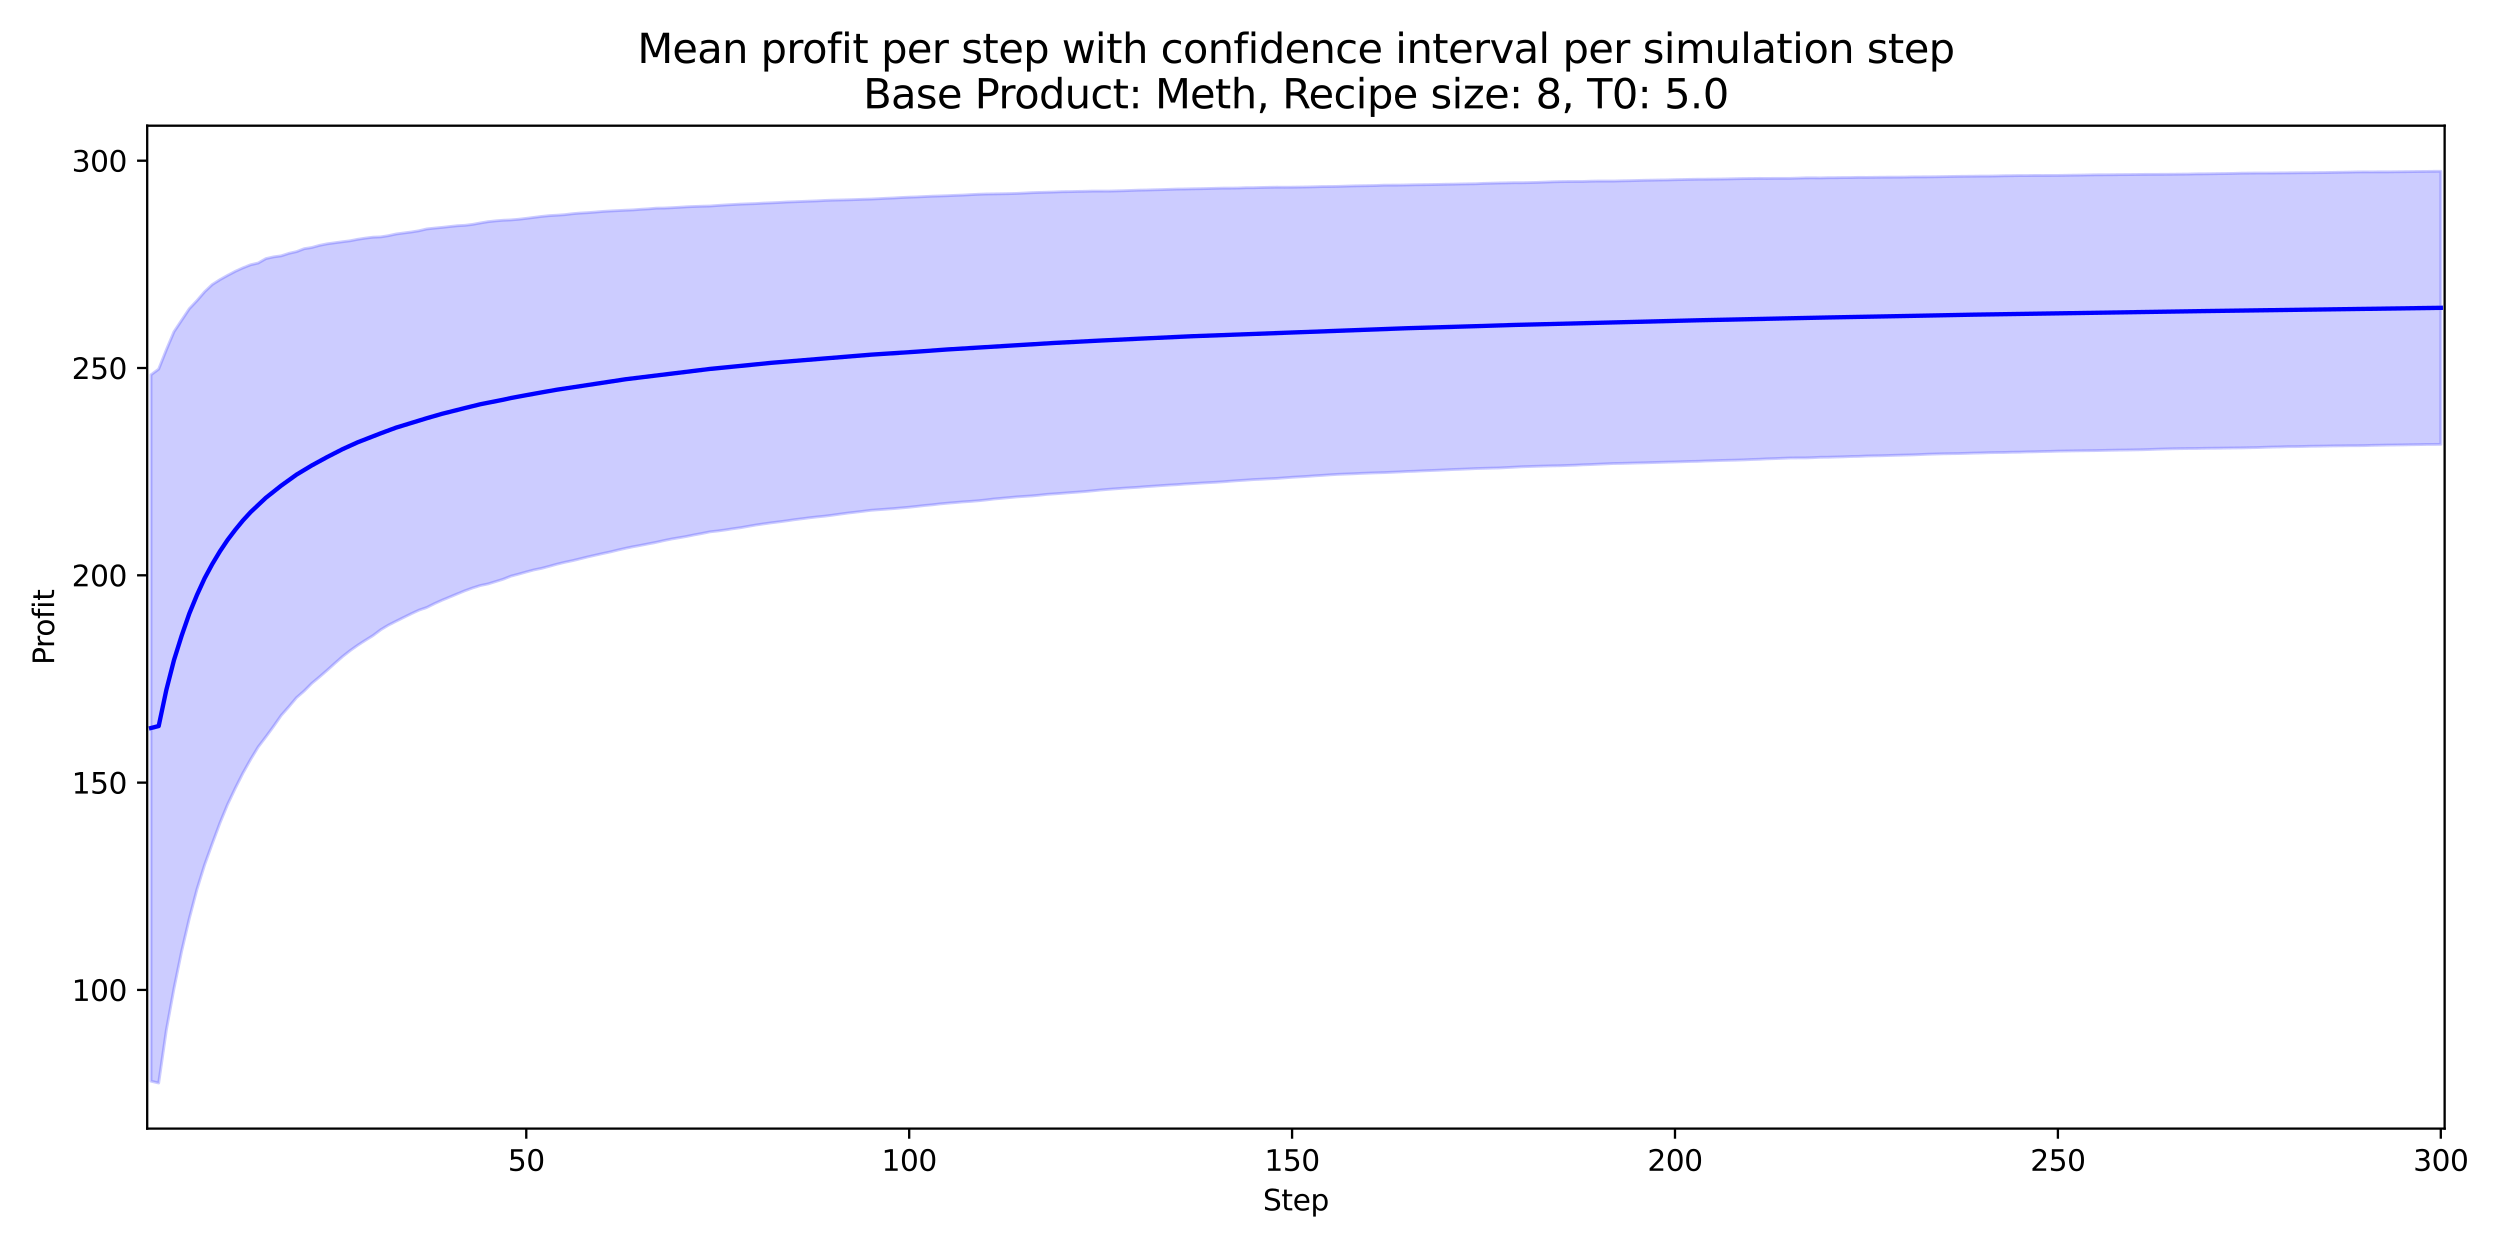 <?xml version="1.0" encoding="utf-8" standalone="no"?>
<!DOCTYPE svg PUBLIC "-//W3C//DTD SVG 1.1//EN"
  "http://www.w3.org/Graphics/SVG/1.1/DTD/svg11.dtd">
<svg xmlns:xlink="http://www.w3.org/1999/xlink" width="864pt" height="432pt" viewBox="0 0 864 432" xmlns="http://www.w3.org/2000/svg" version="1.1">
 <defs>
  <style type="text/css">*{stroke-linejoin: round; stroke-linecap: butt}</style>
 </defs>
 <g id="figure_1">
  <g id="patch_1">
   <path d="M 0 432 
L 864 432 
L 864 0 
L 0 0 
z
" style="fill: #ffffff"/>
  </g>
  <g id="axes_1">
   <g id="patch_2">
    <path d="M 50.87 390.04 
L 844.866 390.04 
L 844.866 43.44 
L 50.87 43.44 
z
" style="fill: #ffffff"/>
   </g>
   <g id="FillBetweenPolyCollection_1">
    <defs>
     <path id="m0175b2375e" d="M 52.193 -302.467 
L 52.193 -58.345 
L 54.84 -57.715 
L 57.487 -76.023 
L 60.133 -90.417 
L 62.78 -103.288 
L 65.427 -114.59 
L 68.073 -124.664 
L 70.72 -133.144 
L 73.367 -140.46 
L 76.013 -147.584 
L 78.66 -153.996 
L 81.307 -159.564 
L 83.953 -164.812 
L 86.6 -169.523 
L 89.246 -173.875 
L 91.893 -177.346 
L 94.54 -180.963 
L 97.186 -184.764 
L 99.833 -187.754 
L 102.48 -190.908 
L 105.126 -193.203 
L 107.773 -195.856 
L 110.42 -198.065 
L 113.066 -200.364 
L 115.713 -202.748 
L 118.36 -205.074 
L 121.006 -207.152 
L 123.653 -209.027 
L 126.3 -210.737 
L 128.946 -212.378 
L 131.593 -214.37 
L 134.24 -215.966 
L 136.886 -217.306 
L 139.533 -218.62 
L 142.18 -219.924 
L 144.826 -221.149 
L 147.473 -222.05 
L 150.119 -223.372 
L 152.766 -224.573 
L 155.413 -225.666 
L 158.059 -226.768 
L 160.706 -227.85 
L 163.353 -228.811 
L 165.999 -229.644 
L 168.646 -230.198 
L 171.293 -231.012 
L 173.939 -231.839 
L 176.586 -232.894 
L 179.233 -233.588 
L 181.879 -234.33 
L 184.526 -235.042 
L 187.173 -235.58 
L 189.819 -236.283 
L 192.466 -237.017 
L 195.113 -237.659 
L 197.759 -238.217 
L 200.406 -238.858 
L 203.053 -239.517 
L 205.699 -240.116 
L 208.346 -240.713 
L 210.993 -241.276 
L 213.639 -241.931 
L 216.286 -242.536 
L 218.932 -243.078 
L 221.579 -243.56 
L 224.226 -244.082 
L 226.872 -244.591 
L 229.519 -245.192 
L 232.166 -245.736 
L 234.812 -246.18 
L 237.459 -246.644 
L 240.106 -247.186 
L 242.752 -247.668 
L 245.399 -248.21 
L 248.046 -248.496 
L 250.692 -248.852 
L 253.339 -249.272 
L 255.986 -249.637 
L 258.632 -250.104 
L 261.279 -250.567 
L 263.926 -250.951 
L 266.572 -251.322 
L 269.219 -251.647 
L 271.866 -251.997 
L 274.512 -252.392 
L 277.159 -252.717 
L 279.806 -253.065 
L 282.452 -253.364 
L 285.099 -253.623 
L 287.745 -253.963 
L 290.392 -254.336 
L 293.039 -254.693 
L 295.685 -254.994 
L 298.332 -255.306 
L 300.979 -255.645 
L 303.625 -255.844 
L 306.272 -256.034 
L 308.919 -256.237 
L 311.565 -256.47 
L 314.212 -256.706 
L 316.859 -256.988 
L 319.505 -257.297 
L 322.152 -257.534 
L 324.799 -257.849 
L 327.445 -258.096 
L 330.092 -258.314 
L 332.739 -258.545 
L 335.385 -258.719 
L 338.032 -258.932 
L 340.679 -259.204 
L 343.325 -259.535 
L 345.972 -259.77 
L 348.618 -260.015 
L 351.265 -260.263 
L 353.912 -260.444 
L 356.558 -260.614 
L 359.205 -260.862 
L 361.852 -261.153 
L 364.498 -261.329 
L 367.145 -261.526 
L 369.792 -261.739 
L 372.438 -261.925 
L 375.085 -262.134 
L 377.732 -262.386 
L 380.378 -262.659 
L 383.025 -262.886 
L 385.672 -263.084 
L 388.318 -263.281 
L 390.965 -263.453 
L 393.612 -263.611 
L 396.258 -263.836 
L 398.905 -264 
L 401.552 -264.194 
L 404.198 -264.364 
L 406.845 -264.508 
L 409.492 -264.711 
L 412.138 -264.869 
L 414.785 -265.034 
L 417.431 -265.191 
L 420.078 -265.325 
L 422.725 -265.502 
L 425.371 -265.713 
L 428.018 -265.908 
L 430.665 -266.073 
L 433.311 -266.269 
L 435.958 -266.385 
L 438.605 -266.528 
L 441.251 -266.659 
L 443.898 -266.855 
L 446.545 -267.058 
L 449.191 -267.205 
L 451.838 -267.368 
L 454.485 -267.565 
L 457.131 -267.725 
L 459.778 -267.912 
L 462.425 -268.071 
L 465.071 -268.169 
L 467.718 -268.267 
L 470.365 -268.405 
L 473.011 -268.503 
L 475.658 -268.596 
L 478.305 -268.671 
L 480.951 -268.787 
L 483.598 -268.901 
L 486.244 -269.058 
L 488.891 -269.135 
L 491.538 -269.268 
L 494.184 -269.375 
L 496.831 -269.482 
L 499.478 -269.605 
L 502.124 -269.741 
L 504.771 -269.827 
L 507.418 -269.935 
L 510.064 -270.066 
L 512.711 -270.14 
L 515.358 -270.215 
L 518.004 -270.266 
L 520.651 -270.408 
L 523.298 -270.541 
L 525.944 -270.691 
L 528.591 -270.774 
L 531.238 -270.86 
L 533.884 -270.933 
L 536.531 -271.003 
L 539.178 -271.047 
L 541.824 -271.145 
L 544.471 -271.229 
L 547.117 -271.374 
L 549.764 -271.456 
L 552.411 -271.579 
L 555.057 -271.697 
L 557.704 -271.818 
L 560.351 -271.852 
L 562.997 -271.924 
L 565.644 -271.992 
L 568.291 -272.055 
L 570.937 -272.135 
L 573.584 -272.214 
L 576.231 -272.293 
L 578.877 -272.348 
L 581.524 -272.439 
L 584.171 -272.523 
L 586.817 -272.571 
L 589.464 -272.69 
L 592.111 -272.766 
L 594.757 -272.859 
L 597.404 -272.923 
L 600.051 -272.982 
L 602.697 -273.068 
L 605.344 -273.198 
L 607.991 -273.278 
L 610.637 -273.422 
L 613.284 -273.504 
L 615.93 -273.614 
L 618.577 -273.72 
L 621.224 -273.744 
L 623.87 -273.748 
L 626.517 -273.837 
L 629.164 -273.966 
L 631.81 -273.987 
L 634.457 -274.061 
L 637.104 -274.129 
L 639.75 -274.242 
L 642.397 -274.28 
L 645.044 -274.401 
L 647.69 -274.465 
L 650.337 -274.508 
L 652.984 -274.591 
L 655.63 -274.665 
L 658.277 -274.731 
L 660.924 -274.793 
L 663.57 -274.903 
L 666.217 -275.023 
L 668.864 -275.096 
L 671.51 -275.172 
L 674.157 -275.215 
L 676.804 -275.252 
L 679.45 -275.329 
L 682.097 -275.413 
L 684.743 -275.461 
L 687.39 -275.558 
L 690.037 -275.605 
L 692.683 -275.628 
L 695.33 -275.708 
L 697.977 -275.733 
L 700.623 -275.832 
L 703.27 -275.87 
L 705.917 -275.954 
L 708.563 -276.005 
L 711.21 -276.088 
L 713.857 -276.13 
L 716.503 -276.173 
L 719.15 -276.217 
L 721.797 -276.249 
L 724.443 -276.282 
L 727.09 -276.342 
L 729.737 -276.399 
L 732.383 -276.448 
L 735.03 -276.474 
L 737.677 -276.523 
L 740.323 -276.574 
L 742.97 -276.661 
L 745.616 -276.761 
L 748.263 -276.841 
L 750.91 -276.911 
L 753.556 -276.956 
L 756.203 -276.992 
L 758.85 -277.001 
L 761.496 -277.052 
L 764.143 -277.091 
L 766.79 -277.113 
L 769.436 -277.155 
L 772.083 -277.186 
L 774.73 -277.216 
L 777.376 -277.279 
L 780.023 -277.321 
L 782.67 -277.418 
L 785.316 -277.501 
L 787.963 -277.545 
L 790.61 -277.638 
L 793.256 -277.651 
L 795.903 -277.699 
L 798.55 -277.775 
L 801.196 -277.803 
L 803.843 -277.843 
L 806.49 -277.901 
L 809.136 -277.923 
L 811.783 -277.961 
L 814.429 -277.963 
L 817.076 -278 
L 819.723 -278.086 
L 822.369 -278.131 
L 825.016 -278.181 
L 827.663 -278.21 
L 830.309 -278.247 
L 832.956 -278.303 
L 835.603 -278.337 
L 838.249 -278.396 
L 840.896 -278.408 
L 843.543 -278.434 
L 843.543 -372.805 
L 843.543 -372.805 
L 840.896 -372.784 
L 838.249 -372.746 
L 835.603 -372.728 
L 832.956 -372.691 
L 830.309 -372.661 
L 827.663 -372.634 
L 825.016 -372.598 
L 822.369 -372.606 
L 819.723 -372.587 
L 817.076 -372.599 
L 814.429 -372.575 
L 811.783 -372.511 
L 809.136 -372.467 
L 806.49 -372.419 
L 803.843 -372.368 
L 801.196 -372.342 
L 798.55 -372.31 
L 795.903 -372.308 
L 793.256 -372.279 
L 790.61 -372.25 
L 787.963 -372.233 
L 785.316 -372.203 
L 782.67 -372.198 
L 780.023 -372.198 
L 777.376 -372.169 
L 774.73 -372.147 
L 772.083 -372.069 
L 769.436 -372.02 
L 766.79 -371.991 
L 764.143 -371.949 
L 761.496 -371.917 
L 758.85 -371.905 
L 756.203 -371.833 
L 753.556 -371.81 
L 750.91 -371.779 
L 748.263 -371.756 
L 745.616 -371.743 
L 742.97 -371.737 
L 740.323 -371.718 
L 737.677 -371.688 
L 735.03 -371.66 
L 732.383 -371.645 
L 729.737 -371.611 
L 727.09 -371.594 
L 724.443 -371.583 
L 721.797 -371.539 
L 719.15 -371.484 
L 716.503 -371.453 
L 713.857 -371.412 
L 711.21 -371.369 
L 708.563 -371.362 
L 705.917 -371.352 
L 703.27 -371.363 
L 700.623 -371.322 
L 697.977 -371.325 
L 695.33 -371.284 
L 692.683 -371.259 
L 690.037 -371.187 
L 687.39 -371.139 
L 684.743 -371.138 
L 682.097 -371.097 
L 679.45 -371.073 
L 676.804 -371.047 
L 674.157 -371.003 
L 671.51 -370.955 
L 668.864 -370.907 
L 666.217 -370.88 
L 663.57 -370.868 
L 660.924 -370.862 
L 658.277 -370.794 
L 655.63 -370.766 
L 652.984 -370.762 
L 650.337 -370.747 
L 647.69 -370.713 
L 645.044 -370.682 
L 642.397 -370.703 
L 639.75 -370.637 
L 637.104 -370.627 
L 634.457 -370.588 
L 631.81 -370.579 
L 629.164 -370.51 
L 626.517 -370.541 
L 623.87 -370.525 
L 621.224 -370.433 
L 618.577 -370.353 
L 615.93 -370.361 
L 613.284 -370.352 
L 610.637 -370.324 
L 607.991 -370.344 
L 605.344 -370.305 
L 602.697 -370.285 
L 600.051 -370.235 
L 597.404 -370.174 
L 594.757 -370.126 
L 592.111 -370.098 
L 589.464 -370.059 
L 586.817 -370.051 
L 584.171 -370.007 
L 581.524 -369.946 
L 578.877 -369.898 
L 576.231 -369.816 
L 573.584 -369.787 
L 570.937 -369.733 
L 568.291 -369.69 
L 565.644 -369.615 
L 562.997 -369.547 
L 560.351 -369.501 
L 557.704 -369.419 
L 555.057 -369.421 
L 552.411 -369.428 
L 549.764 -369.376 
L 547.117 -369.281 
L 544.471 -369.277 
L 541.824 -369.262 
L 539.178 -369.226 
L 536.531 -369.163 
L 533.884 -369.056 
L 531.238 -368.959 
L 528.591 -368.896 
L 525.944 -368.848 
L 523.298 -368.854 
L 520.651 -368.792 
L 518.004 -368.75 
L 515.358 -368.681 
L 512.711 -368.617 
L 510.064 -368.488 
L 507.418 -368.456 
L 504.771 -368.415 
L 502.124 -368.35 
L 499.478 -368.314 
L 496.831 -368.25 
L 494.184 -368.202 
L 491.538 -368.171 
L 488.891 -368.139 
L 486.244 -368.076 
L 483.598 -368.024 
L 480.951 -368.014 
L 478.305 -368.002 
L 475.658 -367.889 
L 473.011 -367.837 
L 470.365 -367.797 
L 467.718 -367.752 
L 465.071 -367.667 
L 462.425 -367.581 
L 459.778 -367.533 
L 457.131 -367.525 
L 454.485 -367.446 
L 451.838 -367.385 
L 449.191 -367.345 
L 446.545 -367.3 
L 443.898 -367.284 
L 441.251 -367.302 
L 438.605 -367.258 
L 435.958 -367.201 
L 433.311 -367.13 
L 430.665 -367.125 
L 428.018 -367.02 
L 425.371 -366.983 
L 422.725 -366.977 
L 420.078 -366.915 
L 417.431 -366.842 
L 414.785 -366.782 
L 412.138 -366.743 
L 409.492 -366.682 
L 406.845 -366.653 
L 404.198 -366.563 
L 401.552 -366.472 
L 398.905 -366.41 
L 396.258 -366.327 
L 393.612 -366.282 
L 390.965 -366.182 
L 388.318 -366.087 
L 385.672 -366.017 
L 383.025 -365.949 
L 380.378 -365.959 
L 377.732 -365.959 
L 375.085 -365.884 
L 372.438 -365.839 
L 369.792 -365.774 
L 367.145 -365.747 
L 364.498 -365.645 
L 361.852 -365.562 
L 359.205 -365.496 
L 356.558 -365.407 
L 353.912 -365.273 
L 351.265 -365.142 
L 348.618 -365.074 
L 345.972 -365.025 
L 343.325 -364.985 
L 340.679 -364.949 
L 338.032 -364.853 
L 335.385 -364.72 
L 332.739 -364.573 
L 330.092 -364.481 
L 327.445 -364.362 
L 324.799 -364.273 
L 322.152 -364.191 
L 319.505 -364.065 
L 316.859 -363.939 
L 314.212 -363.856 
L 311.565 -363.73 
L 308.919 -363.581 
L 306.272 -363.467 
L 303.625 -363.325 
L 300.979 -363.203 
L 298.332 -363.128 
L 295.685 -363.028 
L 293.039 -362.945 
L 290.392 -362.883 
L 287.745 -362.82 
L 285.099 -362.724 
L 282.452 -362.579 
L 279.806 -362.483 
L 277.159 -362.375 
L 274.512 -362.272 
L 271.866 -362.183 
L 269.219 -362.02 
L 266.572 -361.902 
L 263.926 -361.81 
L 261.279 -361.64 
L 258.632 -361.554 
L 255.986 -361.457 
L 253.339 -361.307 
L 250.692 -361.166 
L 248.046 -360.992 
L 245.399 -360.8 
L 242.752 -360.728 
L 240.106 -360.64 
L 237.459 -360.534 
L 234.812 -360.366 
L 232.166 -360.212 
L 229.519 -360.091 
L 226.872 -360.06 
L 224.226 -359.826 
L 221.579 -359.676 
L 218.932 -359.464 
L 216.286 -359.35 
L 213.639 -359.218 
L 210.993 -359.09 
L 208.346 -358.92 
L 205.699 -358.698 
L 203.053 -358.495 
L 200.406 -358.353 
L 197.759 -358.125 
L 195.113 -357.802 
L 192.466 -357.621 
L 189.819 -357.469 
L 187.173 -357.197 
L 184.526 -356.864 
L 181.879 -356.526 
L 179.233 -356.218 
L 176.586 -355.997 
L 173.939 -355.879 
L 171.293 -355.663 
L 168.646 -355.379 
L 165.999 -354.937 
L 163.353 -354.451 
L 160.706 -354.126 
L 158.059 -353.984 
L 155.413 -353.698 
L 152.766 -353.405 
L 150.119 -353.155 
L 147.473 -352.871 
L 144.826 -352.248 
L 142.18 -351.818 
L 139.533 -351.481 
L 136.886 -351.125 
L 134.24 -350.547 
L 131.593 -350.126 
L 128.946 -350.025 
L 126.3 -349.7 
L 123.653 -349.298 
L 121.006 -348.781 
L 118.36 -348.447 
L 115.713 -348.091 
L 113.066 -347.731 
L 110.42 -347.194 
L 107.773 -346.465 
L 105.126 -346.044 
L 102.48 -345.035 
L 99.833 -344.434 
L 97.186 -343.579 
L 94.54 -343.217 
L 91.893 -342.621 
L 89.246 -341.103 
L 86.6 -340.482 
L 83.953 -339.426 
L 81.307 -338.226 
L 78.66 -336.829 
L 76.013 -335.351 
L 73.367 -333.673 
L 70.72 -331.17 
L 68.073 -328.111 
L 65.427 -325.303 
L 62.78 -321.342 
L 60.133 -317.363 
L 57.487 -311.102 
L 54.84 -304.438 
L 52.193 -302.467 
z
" style="stroke: #0000ff; stroke-opacity: 0.2"/>
    </defs>
    <g clip-path="url(#p87221cf93e)">
     <use xlink:href="#m0175b2375e" x="0" y="432" style="fill: #0000ff; fill-opacity: 0.2; stroke: #0000ff; stroke-opacity: 0.2"/>
    </g>
   </g>
   <g id="matplotlib.axis_1">
    <g id="xtick_1">
     <g id="line2d_1">
      <defs>
       <path id="m1e27018e96" d="M 0 0 
L 0 3.5 
" style="stroke: #000000; stroke-width: 0.8"/>
      </defs>
      <g>
       <use xlink:href="#m1e27018e96" x="181.879" y="390.04" style="stroke: #000000; stroke-width: 0.8"/>
      </g>
     </g>
     <g id="text_1">
      <!-- 50 -->
      <g transform="translate(175.517 404.638) scale(0.1 -0.1)">
       <defs>
        <path id="DejaVuSans-35" d="M 691 4666 
L 3169 4666 
L 3169 4134 
L 1269 4134 
L 1269 2991 
Q 1406 3038 1543 3061 
Q 1681 3084 1819 3084 
Q 2600 3084 3056 2656 
Q 3513 2228 3513 1497 
Q 3513 744 3044 326 
Q 2575 -91 1722 -91 
Q 1428 -91 1123 -41 
Q 819 9 494 109 
L 494 744 
Q 775 591 1075 516 
Q 1375 441 1709 441 
Q 2250 441 2565 725 
Q 2881 1009 2881 1497 
Q 2881 1984 2565 2268 
Q 2250 2553 1709 2553 
Q 1456 2553 1204 2497 
Q 953 2441 691 2322 
L 691 4666 
z
" transform="scale(0.016)"/>
        <path id="DejaVuSans-30" d="M 2034 4250 
Q 1547 4250 1301 3770 
Q 1056 3291 1056 2328 
Q 1056 1369 1301 889 
Q 1547 409 2034 409 
Q 2525 409 2770 889 
Q 3016 1369 3016 2328 
Q 3016 3291 2770 3770 
Q 2525 4250 2034 4250 
z
M 2034 4750 
Q 2819 4750 3233 4129 
Q 3647 3509 3647 2328 
Q 3647 1150 3233 529 
Q 2819 -91 2034 -91 
Q 1250 -91 836 529 
Q 422 1150 422 2328 
Q 422 3509 836 4129 
Q 1250 4750 2034 4750 
z
" transform="scale(0.016)"/>
       </defs>
       <use xlink:href="#DejaVuSans-35"/>
       <use xlink:href="#DejaVuSans-30" transform="translate(63.623 0)"/>
      </g>
     </g>
    </g>
    <g id="xtick_2">
     <g id="line2d_2">
      <g>
       <use xlink:href="#m1e27018e96" x="314.212" y="390.04" style="stroke: #000000; stroke-width: 0.8"/>
      </g>
     </g>
     <g id="text_2">
      <!-- 100 -->
      <g transform="translate(304.668 404.638) scale(0.1 -0.1)">
       <defs>
        <path id="DejaVuSans-31" d="M 794 531 
L 1825 531 
L 1825 4091 
L 703 3866 
L 703 4441 
L 1819 4666 
L 2450 4666 
L 2450 531 
L 3481 531 
L 3481 0 
L 794 0 
L 794 531 
z
" transform="scale(0.016)"/>
       </defs>
       <use xlink:href="#DejaVuSans-31"/>
       <use xlink:href="#DejaVuSans-30" transform="translate(63.623 0)"/>
       <use xlink:href="#DejaVuSans-30" transform="translate(127.246 0)"/>
      </g>
     </g>
    </g>
    <g id="xtick_3">
     <g id="line2d_3">
      <g>
       <use xlink:href="#m1e27018e96" x="446.545" y="390.04" style="stroke: #000000; stroke-width: 0.8"/>
      </g>
     </g>
     <g id="text_3">
      <!-- 150 -->
      <g transform="translate(437.001 404.638) scale(0.1 -0.1)">
       <use xlink:href="#DejaVuSans-31"/>
       <use xlink:href="#DejaVuSans-35" transform="translate(63.623 0)"/>
       <use xlink:href="#DejaVuSans-30" transform="translate(127.246 0)"/>
      </g>
     </g>
    </g>
    <g id="xtick_4">
     <g id="line2d_4">
      <g>
       <use xlink:href="#m1e27018e96" x="578.877" y="390.04" style="stroke: #000000; stroke-width: 0.8"/>
      </g>
     </g>
     <g id="text_4">
      <!-- 200 -->
      <g transform="translate(569.334 404.638) scale(0.1 -0.1)">
       <defs>
        <path id="DejaVuSans-32" d="M 1228 531 
L 3431 531 
L 3431 0 
L 469 0 
L 469 531 
Q 828 903 1448 1529 
Q 2069 2156 2228 2338 
Q 2531 2678 2651 2914 
Q 2772 3150 2772 3378 
Q 2772 3750 2511 3984 
Q 2250 4219 1831 4219 
Q 1534 4219 1204 4116 
Q 875 4013 500 3803 
L 500 4441 
Q 881 4594 1212 4672 
Q 1544 4750 1819 4750 
Q 2544 4750 2975 4387 
Q 3406 4025 3406 3419 
Q 3406 3131 3298 2873 
Q 3191 2616 2906 2266 
Q 2828 2175 2409 1742 
Q 1991 1309 1228 531 
z
" transform="scale(0.016)"/>
       </defs>
       <use xlink:href="#DejaVuSans-32"/>
       <use xlink:href="#DejaVuSans-30" transform="translate(63.623 0)"/>
       <use xlink:href="#DejaVuSans-30" transform="translate(127.246 0)"/>
      </g>
     </g>
    </g>
    <g id="xtick_5">
     <g id="line2d_5">
      <g>
       <use xlink:href="#m1e27018e96" x="711.21" y="390.04" style="stroke: #000000; stroke-width: 0.8"/>
      </g>
     </g>
     <g id="text_5">
      <!-- 250 -->
      <g transform="translate(701.666 404.638) scale(0.1 -0.1)">
       <use xlink:href="#DejaVuSans-32"/>
       <use xlink:href="#DejaVuSans-35" transform="translate(63.623 0)"/>
       <use xlink:href="#DejaVuSans-30" transform="translate(127.246 0)"/>
      </g>
     </g>
    </g>
    <g id="xtick_6">
     <g id="line2d_6">
      <g>
       <use xlink:href="#m1e27018e96" x="843.543" y="390.04" style="stroke: #000000; stroke-width: 0.8"/>
      </g>
     </g>
     <g id="text_6">
      <!-- 300 -->
      <g transform="translate(833.999 404.638) scale(0.1 -0.1)">
       <defs>
        <path id="DejaVuSans-33" d="M 2597 2516 
Q 3050 2419 3304 2112 
Q 3559 1806 3559 1356 
Q 3559 666 3084 287 
Q 2609 -91 1734 -91 
Q 1441 -91 1130 -33 
Q 819 25 488 141 
L 488 750 
Q 750 597 1062 519 
Q 1375 441 1716 441 
Q 2309 441 2620 675 
Q 2931 909 2931 1356 
Q 2931 1769 2642 2001 
Q 2353 2234 1838 2234 
L 1294 2234 
L 1294 2753 
L 1863 2753 
Q 2328 2753 2575 2939 
Q 2822 3125 2822 3475 
Q 2822 3834 2567 4026 
Q 2313 4219 1838 4219 
Q 1578 4219 1281 4162 
Q 984 4106 628 3988 
L 628 4550 
Q 988 4650 1302 4700 
Q 1616 4750 1894 4750 
Q 2613 4750 3031 4423 
Q 3450 4097 3450 3541 
Q 3450 3153 3228 2886 
Q 3006 2619 2597 2516 
z
" transform="scale(0.016)"/>
       </defs>
       <use xlink:href="#DejaVuSans-33"/>
       <use xlink:href="#DejaVuSans-30" transform="translate(63.623 0)"/>
       <use xlink:href="#DejaVuSans-30" transform="translate(127.246 0)"/>
      </g>
     </g>
    </g>
    <g id="text_7">
     <!-- Step -->
     <g transform="translate(436.483 418.317) scale(0.1 -0.1)">
      <defs>
       <path id="DejaVuSans-53" d="M 3425 4513 
L 3425 3897 
Q 3066 4069 2747 4153 
Q 2428 4238 2131 4238 
Q 1616 4238 1336 4038 
Q 1056 3838 1056 3469 
Q 1056 3159 1242 3001 
Q 1428 2844 1947 2747 
L 2328 2669 
Q 3034 2534 3370 2195 
Q 3706 1856 3706 1288 
Q 3706 609 3251 259 
Q 2797 -91 1919 -91 
Q 1588 -91 1214 -16 
Q 841 59 441 206 
L 441 856 
Q 825 641 1194 531 
Q 1563 422 1919 422 
Q 2459 422 2753 634 
Q 3047 847 3047 1241 
Q 3047 1584 2836 1778 
Q 2625 1972 2144 2069 
L 1759 2144 
Q 1053 2284 737 2584 
Q 422 2884 422 3419 
Q 422 4038 858 4394 
Q 1294 4750 2059 4750 
Q 2388 4750 2728 4690 
Q 3069 4631 3425 4513 
z
" transform="scale(0.016)"/>
       <path id="DejaVuSans-74" d="M 1172 4494 
L 1172 3500 
L 2356 3500 
L 2356 3053 
L 1172 3053 
L 1172 1153 
Q 1172 725 1289 603 
Q 1406 481 1766 481 
L 2356 481 
L 2356 0 
L 1766 0 
Q 1100 0 847 248 
Q 594 497 594 1153 
L 594 3053 
L 172 3053 
L 172 3500 
L 594 3500 
L 594 4494 
L 1172 4494 
z
" transform="scale(0.016)"/>
       <path id="DejaVuSans-65" d="M 3597 1894 
L 3597 1613 
L 953 1613 
Q 991 1019 1311 708 
Q 1631 397 2203 397 
Q 2534 397 2845 478 
Q 3156 559 3463 722 
L 3463 178 
Q 3153 47 2828 -22 
Q 2503 -91 2169 -91 
Q 1331 -91 842 396 
Q 353 884 353 1716 
Q 353 2575 817 3079 
Q 1281 3584 2069 3584 
Q 2775 3584 3186 3129 
Q 3597 2675 3597 1894 
z
M 3022 2063 
Q 3016 2534 2758 2815 
Q 2500 3097 2075 3097 
Q 1594 3097 1305 2825 
Q 1016 2553 972 2059 
L 3022 2063 
z
" transform="scale(0.016)"/>
       <path id="DejaVuSans-70" d="M 1159 525 
L 1159 -1331 
L 581 -1331 
L 581 3500 
L 1159 3500 
L 1159 2969 
Q 1341 3281 1617 3432 
Q 1894 3584 2278 3584 
Q 2916 3584 3314 3078 
Q 3713 2572 3713 1747 
Q 3713 922 3314 415 
Q 2916 -91 2278 -91 
Q 1894 -91 1617 61 
Q 1341 213 1159 525 
z
M 3116 1747 
Q 3116 2381 2855 2742 
Q 2594 3103 2138 3103 
Q 1681 3103 1420 2742 
Q 1159 2381 1159 1747 
Q 1159 1113 1420 752 
Q 1681 391 2138 391 
Q 2594 391 2855 752 
Q 3116 1113 3116 1747 
z
" transform="scale(0.016)"/>
      </defs>
      <use xlink:href="#DejaVuSans-53"/>
      <use xlink:href="#DejaVuSans-74" transform="translate(63.477 0)"/>
      <use xlink:href="#DejaVuSans-65" transform="translate(102.686 0)"/>
      <use xlink:href="#DejaVuSans-70" transform="translate(164.209 0)"/>
     </g>
    </g>
   </g>
   <g id="matplotlib.axis_2">
    <g id="ytick_1">
     <g id="line2d_7">
      <defs>
       <path id="m459cdfd36e" d="M 0 0 
L -3.5 0 
" style="stroke: #000000; stroke-width: 0.8"/>
      </defs>
      <g>
       <use xlink:href="#m459cdfd36e" x="50.87" y="342.122" style="stroke: #000000; stroke-width: 0.8"/>
      </g>
     </g>
     <g id="text_8">
      <!-- 100 -->
      <g transform="translate(24.782 345.921) scale(0.1 -0.1)">
       <use xlink:href="#DejaVuSans-31"/>
       <use xlink:href="#DejaVuSans-30" transform="translate(63.623 0)"/>
       <use xlink:href="#DejaVuSans-30" transform="translate(127.246 0)"/>
      </g>
     </g>
    </g>
    <g id="ytick_2">
     <g id="line2d_8">
      <g>
       <use xlink:href="#m459cdfd36e" x="50.87" y="270.475" style="stroke: #000000; stroke-width: 0.8"/>
      </g>
     </g>
     <g id="text_9">
      <!-- 150 -->
      <g transform="translate(24.782 274.274) scale(0.1 -0.1)">
       <use xlink:href="#DejaVuSans-31"/>
       <use xlink:href="#DejaVuSans-35" transform="translate(63.623 0)"/>
       <use xlink:href="#DejaVuSans-30" transform="translate(127.246 0)"/>
      </g>
     </g>
    </g>
    <g id="ytick_3">
     <g id="line2d_9">
      <g>
       <use xlink:href="#m459cdfd36e" x="50.87" y="198.828" style="stroke: #000000; stroke-width: 0.8"/>
      </g>
     </g>
     <g id="text_10">
      <!-- 200 -->
      <g transform="translate(24.782 202.627) scale(0.1 -0.1)">
       <use xlink:href="#DejaVuSans-32"/>
       <use xlink:href="#DejaVuSans-30" transform="translate(63.623 0)"/>
       <use xlink:href="#DejaVuSans-30" transform="translate(127.246 0)"/>
      </g>
     </g>
    </g>
    <g id="ytick_4">
     <g id="line2d_10">
      <g>
       <use xlink:href="#m459cdfd36e" x="50.87" y="127.181" style="stroke: #000000; stroke-width: 0.8"/>
      </g>
     </g>
     <g id="text_11">
      <!-- 250 -->
      <g transform="translate(24.782 130.98) scale(0.1 -0.1)">
       <use xlink:href="#DejaVuSans-32"/>
       <use xlink:href="#DejaVuSans-35" transform="translate(63.623 0)"/>
       <use xlink:href="#DejaVuSans-30" transform="translate(127.246 0)"/>
      </g>
     </g>
    </g>
    <g id="ytick_5">
     <g id="line2d_11">
      <g>
       <use xlink:href="#m459cdfd36e" x="50.87" y="55.534" style="stroke: #000000; stroke-width: 0.8"/>
      </g>
     </g>
     <g id="text_12">
      <!-- 300 -->
      <g transform="translate(24.782 59.333) scale(0.1 -0.1)">
       <use xlink:href="#DejaVuSans-33"/>
       <use xlink:href="#DejaVuSans-30" transform="translate(63.623 0)"/>
       <use xlink:href="#DejaVuSans-30" transform="translate(127.246 0)"/>
      </g>
     </g>
    </g>
    <g id="text_13">
     <!-- Profit -->
     <g transform="translate(18.703 229.779) rotate(-90) scale(0.1 -0.1)">
      <defs>
       <path id="DejaVuSans-50" d="M 1259 4147 
L 1259 2394 
L 2053 2394 
Q 2494 2394 2734 2622 
Q 2975 2850 2975 3272 
Q 2975 3691 2734 3919 
Q 2494 4147 2053 4147 
L 1259 4147 
z
M 628 4666 
L 2053 4666 
Q 2838 4666 3239 4311 
Q 3641 3956 3641 3272 
Q 3641 2581 3239 2228 
Q 2838 1875 2053 1875 
L 1259 1875 
L 1259 0 
L 628 0 
L 628 4666 
z
" transform="scale(0.016)"/>
       <path id="DejaVuSans-72" d="M 2631 2963 
Q 2534 3019 2420 3045 
Q 2306 3072 2169 3072 
Q 1681 3072 1420 2755 
Q 1159 2438 1159 1844 
L 1159 0 
L 581 0 
L 581 3500 
L 1159 3500 
L 1159 2956 
Q 1341 3275 1631 3429 
Q 1922 3584 2338 3584 
Q 2397 3584 2469 3576 
Q 2541 3569 2628 3553 
L 2631 2963 
z
" transform="scale(0.016)"/>
       <path id="DejaVuSans-6f" d="M 1959 3097 
Q 1497 3097 1228 2736 
Q 959 2375 959 1747 
Q 959 1119 1226 758 
Q 1494 397 1959 397 
Q 2419 397 2687 759 
Q 2956 1122 2956 1747 
Q 2956 2369 2687 2733 
Q 2419 3097 1959 3097 
z
M 1959 3584 
Q 2709 3584 3137 3096 
Q 3566 2609 3566 1747 
Q 3566 888 3137 398 
Q 2709 -91 1959 -91 
Q 1206 -91 779 398 
Q 353 888 353 1747 
Q 353 2609 779 3096 
Q 1206 3584 1959 3584 
z
" transform="scale(0.016)"/>
       <path id="DejaVuSans-66" d="M 2375 4863 
L 2375 4384 
L 1825 4384 
Q 1516 4384 1395 4259 
Q 1275 4134 1275 3809 
L 1275 3500 
L 2222 3500 
L 2222 3053 
L 1275 3053 
L 1275 0 
L 697 0 
L 697 3053 
L 147 3053 
L 147 3500 
L 697 3500 
L 697 3744 
Q 697 4328 969 4595 
Q 1241 4863 1831 4863 
L 2375 4863 
z
" transform="scale(0.016)"/>
       <path id="DejaVuSans-69" d="M 603 3500 
L 1178 3500 
L 1178 0 
L 603 0 
L 603 3500 
z
M 603 4863 
L 1178 4863 
L 1178 4134 
L 603 4134 
L 603 4863 
z
" transform="scale(0.016)"/>
      </defs>
      <use xlink:href="#DejaVuSans-50"/>
      <use xlink:href="#DejaVuSans-72" transform="translate(58.553 0)"/>
      <use xlink:href="#DejaVuSans-6f" transform="translate(97.416 0)"/>
      <use xlink:href="#DejaVuSans-66" transform="translate(158.598 0)"/>
      <use xlink:href="#DejaVuSans-69" transform="translate(193.803 0)"/>
      <use xlink:href="#DejaVuSans-74" transform="translate(221.586 0)"/>
     </g>
    </g>
   </g>
   <g id="line2d_12">
    <path d="M 52.193 251.594 
L 54.84 250.924 
L 57.487 238.438 
L 60.133 228.11 
L 62.78 219.685 
L 65.427 212.054 
L 68.073 205.613 
L 70.72 199.843 
L 73.367 194.933 
L 76.013 190.533 
L 78.66 186.587 
L 81.307 183.105 
L 83.953 179.881 
L 86.6 176.997 
L 91.893 172.017 
L 97.186 167.829 
L 102.48 164.029 
L 107.773 160.84 
L 113.066 157.953 
L 118.36 155.24 
L 123.653 152.837 
L 131.593 149.752 
L 136.886 147.785 
L 147.473 144.54 
L 152.766 143.011 
L 160.706 141.012 
L 165.999 139.71 
L 173.939 138.141 
L 176.586 137.555 
L 181.879 136.572 
L 187.173 135.612 
L 192.466 134.681 
L 216.286 131.057 
L 245.399 127.495 
L 255.986 126.453 
L 266.572 125.388 
L 300.979 122.576 
L 316.859 121.536 
L 327.445 120.771 
L 364.498 118.513 
L 380.378 117.691 
L 393.612 117.054 
L 412.138 116.194 
L 486.244 113.433 
L 510.064 112.723 
L 523.298 112.303 
L 586.817 110.689 
L 631.81 109.717 
L 663.57 109.114 
L 682.097 108.745 
L 761.496 107.515 
L 843.543 106.38 
L 843.543 106.38 
" clip-path="url(#p87221cf93e)" style="fill: none; stroke: #0000ff; stroke-width: 1.5; stroke-linecap: square"/>
   </g>
   <g id="patch_3">
    <path d="M 50.87 390.04 
L 50.87 43.44 
" style="fill: none; stroke: #000000; stroke-width: 0.8; stroke-linejoin: miter; stroke-linecap: square"/>
   </g>
   <g id="patch_4">
    <path d="M 844.866 390.04 
L 844.866 43.44 
" style="fill: none; stroke: #000000; stroke-width: 0.8; stroke-linejoin: miter; stroke-linecap: square"/>
   </g>
   <g id="patch_5">
    <path d="M 50.87 390.04 
L 844.866 390.04 
" style="fill: none; stroke: #000000; stroke-width: 0.8; stroke-linejoin: miter; stroke-linecap: square"/>
   </g>
   <g id="patch_6">
    <path d="M 50.87 43.44 
L 844.866 43.44 
" style="fill: none; stroke: #000000; stroke-width: 0.8; stroke-linejoin: miter; stroke-linecap: square"/>
   </g>
   <g id="text_14">
    <!-- Mean profit per step with confidence interval per simulation step -->
    <g transform="translate(220.285 21.763) scale(0.14 -0.14)">
     <defs>
      <path id="DejaVuSans-4d" d="M 628 4666 
L 1569 4666 
L 2759 1491 
L 3956 4666 
L 4897 4666 
L 4897 0 
L 4281 0 
L 4281 4097 
L 3078 897 
L 2444 897 
L 1241 4097 
L 1241 0 
L 628 0 
L 628 4666 
z
" transform="scale(0.016)"/>
      <path id="DejaVuSans-61" d="M 2194 1759 
Q 1497 1759 1228 1600 
Q 959 1441 959 1056 
Q 959 750 1161 570 
Q 1363 391 1709 391 
Q 2188 391 2477 730 
Q 2766 1069 2766 1631 
L 2766 1759 
L 2194 1759 
z
M 3341 1997 
L 3341 0 
L 2766 0 
L 2766 531 
Q 2569 213 2275 61 
Q 1981 -91 1556 -91 
Q 1019 -91 701 211 
Q 384 513 384 1019 
Q 384 1609 779 1909 
Q 1175 2209 1959 2209 
L 2766 2209 
L 2766 2266 
Q 2766 2663 2505 2880 
Q 2244 3097 1772 3097 
Q 1472 3097 1187 3025 
Q 903 2953 641 2809 
L 641 3341 
Q 956 3463 1253 3523 
Q 1550 3584 1831 3584 
Q 2591 3584 2966 3190 
Q 3341 2797 3341 1997 
z
" transform="scale(0.016)"/>
      <path id="DejaVuSans-6e" d="M 3513 2113 
L 3513 0 
L 2938 0 
L 2938 2094 
Q 2938 2591 2744 2837 
Q 2550 3084 2163 3084 
Q 1697 3084 1428 2787 
Q 1159 2491 1159 1978 
L 1159 0 
L 581 0 
L 581 3500 
L 1159 3500 
L 1159 2956 
Q 1366 3272 1645 3428 
Q 1925 3584 2291 3584 
Q 2894 3584 3203 3211 
Q 3513 2838 3513 2113 
z
" transform="scale(0.016)"/>
      <path id="DejaVuSans-20" transform="scale(0.016)"/>
      <path id="DejaVuSans-73" d="M 2834 3397 
L 2834 2853 
Q 2591 2978 2328 3040 
Q 2066 3103 1784 3103 
Q 1356 3103 1142 2972 
Q 928 2841 928 2578 
Q 928 2378 1081 2264 
Q 1234 2150 1697 2047 
L 1894 2003 
Q 2506 1872 2764 1633 
Q 3022 1394 3022 966 
Q 3022 478 2636 193 
Q 2250 -91 1575 -91 
Q 1294 -91 989 -36 
Q 684 19 347 128 
L 347 722 
Q 666 556 975 473 
Q 1284 391 1588 391 
Q 1994 391 2212 530 
Q 2431 669 2431 922 
Q 2431 1156 2273 1281 
Q 2116 1406 1581 1522 
L 1381 1569 
Q 847 1681 609 1914 
Q 372 2147 372 2553 
Q 372 3047 722 3315 
Q 1072 3584 1716 3584 
Q 2034 3584 2315 3537 
Q 2597 3491 2834 3397 
z
" transform="scale(0.016)"/>
      <path id="DejaVuSans-77" d="M 269 3500 
L 844 3500 
L 1563 769 
L 2278 3500 
L 2956 3500 
L 3675 769 
L 4391 3500 
L 4966 3500 
L 4050 0 
L 3372 0 
L 2619 2869 
L 1863 0 
L 1184 0 
L 269 3500 
z
" transform="scale(0.016)"/>
      <path id="DejaVuSans-68" d="M 3513 2113 
L 3513 0 
L 2938 0 
L 2938 2094 
Q 2938 2591 2744 2837 
Q 2550 3084 2163 3084 
Q 1697 3084 1428 2787 
Q 1159 2491 1159 1978 
L 1159 0 
L 581 0 
L 581 4863 
L 1159 4863 
L 1159 2956 
Q 1366 3272 1645 3428 
Q 1925 3584 2291 3584 
Q 2894 3584 3203 3211 
Q 3513 2838 3513 2113 
z
" transform="scale(0.016)"/>
      <path id="DejaVuSans-63" d="M 3122 3366 
L 3122 2828 
Q 2878 2963 2633 3030 
Q 2388 3097 2138 3097 
Q 1578 3097 1268 2742 
Q 959 2388 959 1747 
Q 959 1106 1268 751 
Q 1578 397 2138 397 
Q 2388 397 2633 464 
Q 2878 531 3122 666 
L 3122 134 
Q 2881 22 2623 -34 
Q 2366 -91 2075 -91 
Q 1284 -91 818 406 
Q 353 903 353 1747 
Q 353 2603 823 3093 
Q 1294 3584 2113 3584 
Q 2378 3584 2631 3529 
Q 2884 3475 3122 3366 
z
" transform="scale(0.016)"/>
      <path id="DejaVuSans-64" d="M 2906 2969 
L 2906 4863 
L 3481 4863 
L 3481 0 
L 2906 0 
L 2906 525 
Q 2725 213 2448 61 
Q 2172 -91 1784 -91 
Q 1150 -91 751 415 
Q 353 922 353 1747 
Q 353 2572 751 3078 
Q 1150 3584 1784 3584 
Q 2172 3584 2448 3432 
Q 2725 3281 2906 2969 
z
M 947 1747 
Q 947 1113 1208 752 
Q 1469 391 1925 391 
Q 2381 391 2643 752 
Q 2906 1113 2906 1747 
Q 2906 2381 2643 2742 
Q 2381 3103 1925 3103 
Q 1469 3103 1208 2742 
Q 947 2381 947 1747 
z
" transform="scale(0.016)"/>
      <path id="DejaVuSans-76" d="M 191 3500 
L 800 3500 
L 1894 563 
L 2988 3500 
L 3597 3500 
L 2284 0 
L 1503 0 
L 191 3500 
z
" transform="scale(0.016)"/>
      <path id="DejaVuSans-6c" d="M 603 4863 
L 1178 4863 
L 1178 0 
L 603 0 
L 603 4863 
z
" transform="scale(0.016)"/>
      <path id="DejaVuSans-6d" d="M 3328 2828 
Q 3544 3216 3844 3400 
Q 4144 3584 4550 3584 
Q 5097 3584 5394 3201 
Q 5691 2819 5691 2113 
L 5691 0 
L 5113 0 
L 5113 2094 
Q 5113 2597 4934 2840 
Q 4756 3084 4391 3084 
Q 3944 3084 3684 2787 
Q 3425 2491 3425 1978 
L 3425 0 
L 2847 0 
L 2847 2094 
Q 2847 2600 2669 2842 
Q 2491 3084 2119 3084 
Q 1678 3084 1418 2786 
Q 1159 2488 1159 1978 
L 1159 0 
L 581 0 
L 581 3500 
L 1159 3500 
L 1159 2956 
Q 1356 3278 1631 3431 
Q 1906 3584 2284 3584 
Q 2666 3584 2933 3390 
Q 3200 3197 3328 2828 
z
" transform="scale(0.016)"/>
      <path id="DejaVuSans-75" d="M 544 1381 
L 544 3500 
L 1119 3500 
L 1119 1403 
Q 1119 906 1312 657 
Q 1506 409 1894 409 
Q 2359 409 2629 706 
Q 2900 1003 2900 1516 
L 2900 3500 
L 3475 3500 
L 3475 0 
L 2900 0 
L 2900 538 
Q 2691 219 2414 64 
Q 2138 -91 1772 -91 
Q 1169 -91 856 284 
Q 544 659 544 1381 
z
M 1991 3584 
L 1991 3584 
z
" transform="scale(0.016)"/>
     </defs>
     <use xlink:href="#DejaVuSans-4d"/>
     <use xlink:href="#DejaVuSans-65" transform="translate(86.279 0)"/>
     <use xlink:href="#DejaVuSans-61" transform="translate(147.803 0)"/>
     <use xlink:href="#DejaVuSans-6e" transform="translate(209.082 0)"/>
     <use xlink:href="#DejaVuSans-20" transform="translate(272.461 0)"/>
     <use xlink:href="#DejaVuSans-70" transform="translate(304.248 0)"/>
     <use xlink:href="#DejaVuSans-72" transform="translate(367.725 0)"/>
     <use xlink:href="#DejaVuSans-6f" transform="translate(406.588 0)"/>
     <use xlink:href="#DejaVuSans-66" transform="translate(467.77 0)"/>
     <use xlink:href="#DejaVuSans-69" transform="translate(502.975 0)"/>
     <use xlink:href="#DejaVuSans-74" transform="translate(530.758 0)"/>
     <use xlink:href="#DejaVuSans-20" transform="translate(569.967 0)"/>
     <use xlink:href="#DejaVuSans-70" transform="translate(601.754 0)"/>
     <use xlink:href="#DejaVuSans-65" transform="translate(665.23 0)"/>
     <use xlink:href="#DejaVuSans-72" transform="translate(726.754 0)"/>
     <use xlink:href="#DejaVuSans-20" transform="translate(767.867 0)"/>
     <use xlink:href="#DejaVuSans-73" transform="translate(799.654 0)"/>
     <use xlink:href="#DejaVuSans-74" transform="translate(851.754 0)"/>
     <use xlink:href="#DejaVuSans-65" transform="translate(890.963 0)"/>
     <use xlink:href="#DejaVuSans-70" transform="translate(952.486 0)"/>
     <use xlink:href="#DejaVuSans-20" transform="translate(1015.963 0)"/>
     <use xlink:href="#DejaVuSans-77" transform="translate(1047.75 0)"/>
     <use xlink:href="#DejaVuSans-69" transform="translate(1129.537 0)"/>
     <use xlink:href="#DejaVuSans-74" transform="translate(1157.32 0)"/>
     <use xlink:href="#DejaVuSans-68" transform="translate(1196.529 0)"/>
     <use xlink:href="#DejaVuSans-20" transform="translate(1259.908 0)"/>
     <use xlink:href="#DejaVuSans-63" transform="translate(1291.695 0)"/>
     <use xlink:href="#DejaVuSans-6f" transform="translate(1346.676 0)"/>
     <use xlink:href="#DejaVuSans-6e" transform="translate(1407.857 0)"/>
     <use xlink:href="#DejaVuSans-66" transform="translate(1471.236 0)"/>
     <use xlink:href="#DejaVuSans-69" transform="translate(1506.441 0)"/>
     <use xlink:href="#DejaVuSans-64" transform="translate(1534.225 0)"/>
     <use xlink:href="#DejaVuSans-65" transform="translate(1597.701 0)"/>
     <use xlink:href="#DejaVuSans-6e" transform="translate(1659.225 0)"/>
     <use xlink:href="#DejaVuSans-63" transform="translate(1722.604 0)"/>
     <use xlink:href="#DejaVuSans-65" transform="translate(1777.584 0)"/>
     <use xlink:href="#DejaVuSans-20" transform="translate(1839.107 0)"/>
     <use xlink:href="#DejaVuSans-69" transform="translate(1870.895 0)"/>
     <use xlink:href="#DejaVuSans-6e" transform="translate(1898.678 0)"/>
     <use xlink:href="#DejaVuSans-74" transform="translate(1962.057 0)"/>
     <use xlink:href="#DejaVuSans-65" transform="translate(2001.266 0)"/>
     <use xlink:href="#DejaVuSans-72" transform="translate(2062.789 0)"/>
     <use xlink:href="#DejaVuSans-76" transform="translate(2103.902 0)"/>
     <use xlink:href="#DejaVuSans-61" transform="translate(2163.082 0)"/>
     <use xlink:href="#DejaVuSans-6c" transform="translate(2224.361 0)"/>
     <use xlink:href="#DejaVuSans-20" transform="translate(2252.145 0)"/>
     <use xlink:href="#DejaVuSans-70" transform="translate(2283.932 0)"/>
     <use xlink:href="#DejaVuSans-65" transform="translate(2347.408 0)"/>
     <use xlink:href="#DejaVuSans-72" transform="translate(2408.932 0)"/>
     <use xlink:href="#DejaVuSans-20" transform="translate(2450.045 0)"/>
     <use xlink:href="#DejaVuSans-73" transform="translate(2481.832 0)"/>
     <use xlink:href="#DejaVuSans-69" transform="translate(2533.932 0)"/>
     <use xlink:href="#DejaVuSans-6d" transform="translate(2561.715 0)"/>
     <use xlink:href="#DejaVuSans-75" transform="translate(2659.127 0)"/>
     <use xlink:href="#DejaVuSans-6c" transform="translate(2722.506 0)"/>
     <use xlink:href="#DejaVuSans-61" transform="translate(2750.289 0)"/>
     <use xlink:href="#DejaVuSans-74" transform="translate(2811.568 0)"/>
     <use xlink:href="#DejaVuSans-69" transform="translate(2850.777 0)"/>
     <use xlink:href="#DejaVuSans-6f" transform="translate(2878.561 0)"/>
     <use xlink:href="#DejaVuSans-6e" transform="translate(2939.742 0)"/>
     <use xlink:href="#DejaVuSans-20" transform="translate(3003.121 0)"/>
     <use xlink:href="#DejaVuSans-73" transform="translate(3034.908 0)"/>
     <use xlink:href="#DejaVuSans-74" transform="translate(3087.008 0)"/>
     <use xlink:href="#DejaVuSans-65" transform="translate(3126.217 0)"/>
     <use xlink:href="#DejaVuSans-70" transform="translate(3187.74 0)"/>
    </g>
    <!-- Base Product: Meth, Recipe size: 8, T0: 5.0 -->
    <g transform="translate(298.335 37.44) scale(0.14 -0.14)">
     <defs>
      <path id="DejaVuSans-42" d="M 1259 2228 
L 1259 519 
L 2272 519 
Q 2781 519 3026 730 
Q 3272 941 3272 1375 
Q 3272 1813 3026 2020 
Q 2781 2228 2272 2228 
L 1259 2228 
z
M 1259 4147 
L 1259 2741 
L 2194 2741 
Q 2656 2741 2882 2914 
Q 3109 3088 3109 3444 
Q 3109 3797 2882 3972 
Q 2656 4147 2194 4147 
L 1259 4147 
z
M 628 4666 
L 2241 4666 
Q 2963 4666 3353 4366 
Q 3744 4066 3744 3513 
Q 3744 3084 3544 2831 
Q 3344 2578 2956 2516 
Q 3422 2416 3680 2098 
Q 3938 1781 3938 1306 
Q 3938 681 3513 340 
Q 3088 0 2303 0 
L 628 0 
L 628 4666 
z
" transform="scale(0.016)"/>
      <path id="DejaVuSans-3a" d="M 750 794 
L 1409 794 
L 1409 0 
L 750 0 
L 750 794 
z
M 750 3309 
L 1409 3309 
L 1409 2516 
L 750 2516 
L 750 3309 
z
" transform="scale(0.016)"/>
      <path id="DejaVuSans-2c" d="M 750 794 
L 1409 794 
L 1409 256 
L 897 -744 
L 494 -744 
L 750 256 
L 750 794 
z
" transform="scale(0.016)"/>
      <path id="DejaVuSans-52" d="M 2841 2188 
Q 3044 2119 3236 1894 
Q 3428 1669 3622 1275 
L 4263 0 
L 3584 0 
L 2988 1197 
Q 2756 1666 2539 1819 
Q 2322 1972 1947 1972 
L 1259 1972 
L 1259 0 
L 628 0 
L 628 4666 
L 2053 4666 
Q 2853 4666 3247 4331 
Q 3641 3997 3641 3322 
Q 3641 2881 3436 2590 
Q 3231 2300 2841 2188 
z
M 1259 4147 
L 1259 2491 
L 2053 2491 
Q 2509 2491 2742 2702 
Q 2975 2913 2975 3322 
Q 2975 3731 2742 3939 
Q 2509 4147 2053 4147 
L 1259 4147 
z
" transform="scale(0.016)"/>
      <path id="DejaVuSans-7a" d="M 353 3500 
L 3084 3500 
L 3084 2975 
L 922 459 
L 3084 459 
L 3084 0 
L 275 0 
L 275 525 
L 2438 3041 
L 353 3041 
L 353 3500 
z
" transform="scale(0.016)"/>
      <path id="DejaVuSans-38" d="M 2034 2216 
Q 1584 2216 1326 1975 
Q 1069 1734 1069 1313 
Q 1069 891 1326 650 
Q 1584 409 2034 409 
Q 2484 409 2743 651 
Q 3003 894 3003 1313 
Q 3003 1734 2745 1975 
Q 2488 2216 2034 2216 
z
M 1403 2484 
Q 997 2584 770 2862 
Q 544 3141 544 3541 
Q 544 4100 942 4425 
Q 1341 4750 2034 4750 
Q 2731 4750 3128 4425 
Q 3525 4100 3525 3541 
Q 3525 3141 3298 2862 
Q 3072 2584 2669 2484 
Q 3125 2378 3379 2068 
Q 3634 1759 3634 1313 
Q 3634 634 3220 271 
Q 2806 -91 2034 -91 
Q 1263 -91 848 271 
Q 434 634 434 1313 
Q 434 1759 690 2068 
Q 947 2378 1403 2484 
z
M 1172 3481 
Q 1172 3119 1398 2916 
Q 1625 2713 2034 2713 
Q 2441 2713 2670 2916 
Q 2900 3119 2900 3481 
Q 2900 3844 2670 4047 
Q 2441 4250 2034 4250 
Q 1625 4250 1398 4047 
Q 1172 3844 1172 3481 
z
" transform="scale(0.016)"/>
      <path id="DejaVuSans-54" d="M -19 4666 
L 3928 4666 
L 3928 4134 
L 2272 4134 
L 2272 0 
L 1638 0 
L 1638 4134 
L -19 4134 
L -19 4666 
z
" transform="scale(0.016)"/>
      <path id="DejaVuSans-2e" d="M 684 794 
L 1344 794 
L 1344 0 
L 684 0 
L 684 794 
z
" transform="scale(0.016)"/>
     </defs>
     <use xlink:href="#DejaVuSans-42"/>
     <use xlink:href="#DejaVuSans-61" transform="translate(68.604 0)"/>
     <use xlink:href="#DejaVuSans-73" transform="translate(129.883 0)"/>
     <use xlink:href="#DejaVuSans-65" transform="translate(181.982 0)"/>
     <use xlink:href="#DejaVuSans-20" transform="translate(243.506 0)"/>
     <use xlink:href="#DejaVuSans-50" transform="translate(275.293 0)"/>
     <use xlink:href="#DejaVuSans-72" transform="translate(333.846 0)"/>
     <use xlink:href="#DejaVuSans-6f" transform="translate(372.709 0)"/>
     <use xlink:href="#DejaVuSans-64" transform="translate(433.891 0)"/>
     <use xlink:href="#DejaVuSans-75" transform="translate(497.367 0)"/>
     <use xlink:href="#DejaVuSans-63" transform="translate(560.746 0)"/>
     <use xlink:href="#DejaVuSans-74" transform="translate(615.727 0)"/>
     <use xlink:href="#DejaVuSans-3a" transform="translate(654.936 0)"/>
     <use xlink:href="#DejaVuSans-20" transform="translate(688.627 0)"/>
     <use xlink:href="#DejaVuSans-4d" transform="translate(720.414 0)"/>
     <use xlink:href="#DejaVuSans-65" transform="translate(806.693 0)"/>
     <use xlink:href="#DejaVuSans-74" transform="translate(868.217 0)"/>
     <use xlink:href="#DejaVuSans-68" transform="translate(907.426 0)"/>
     <use xlink:href="#DejaVuSans-2c" transform="translate(970.805 0)"/>
     <use xlink:href="#DejaVuSans-20" transform="translate(1002.592 0)"/>
     <use xlink:href="#DejaVuSans-52" transform="translate(1034.379 0)"/>
     <use xlink:href="#DejaVuSans-65" transform="translate(1099.361 0)"/>
     <use xlink:href="#DejaVuSans-63" transform="translate(1160.885 0)"/>
     <use xlink:href="#DejaVuSans-69" transform="translate(1215.865 0)"/>
     <use xlink:href="#DejaVuSans-70" transform="translate(1243.648 0)"/>
     <use xlink:href="#DejaVuSans-65" transform="translate(1307.125 0)"/>
     <use xlink:href="#DejaVuSans-20" transform="translate(1368.648 0)"/>
     <use xlink:href="#DejaVuSans-73" transform="translate(1400.436 0)"/>
     <use xlink:href="#DejaVuSans-69" transform="translate(1452.535 0)"/>
     <use xlink:href="#DejaVuSans-7a" transform="translate(1480.318 0)"/>
     <use xlink:href="#DejaVuSans-65" transform="translate(1532.809 0)"/>
     <use xlink:href="#DejaVuSans-3a" transform="translate(1594.332 0)"/>
     <use xlink:href="#DejaVuSans-20" transform="translate(1628.023 0)"/>
     <use xlink:href="#DejaVuSans-38" transform="translate(1659.811 0)"/>
     <use xlink:href="#DejaVuSans-2c" transform="translate(1723.434 0)"/>
     <use xlink:href="#DejaVuSans-20" transform="translate(1755.221 0)"/>
     <use xlink:href="#DejaVuSans-54" transform="translate(1787.008 0)"/>
     <use xlink:href="#DejaVuSans-30" transform="translate(1848.092 0)"/>
     <use xlink:href="#DejaVuSans-3a" transform="translate(1911.715 0)"/>
     <use xlink:href="#DejaVuSans-20" transform="translate(1945.406 0)"/>
     <use xlink:href="#DejaVuSans-35" transform="translate(1977.193 0)"/>
     <use xlink:href="#DejaVuSans-2e" transform="translate(2040.816 0)"/>
     <use xlink:href="#DejaVuSans-30" transform="translate(2072.604 0)"/>
    </g>
   </g>
  </g>
 </g>
 <defs>
  <clipPath id="p87221cf93e">
   <rect x="50.87" y="43.44" width="793.996" height="346.6"/>
  </clipPath>
 </defs>
</svg>
